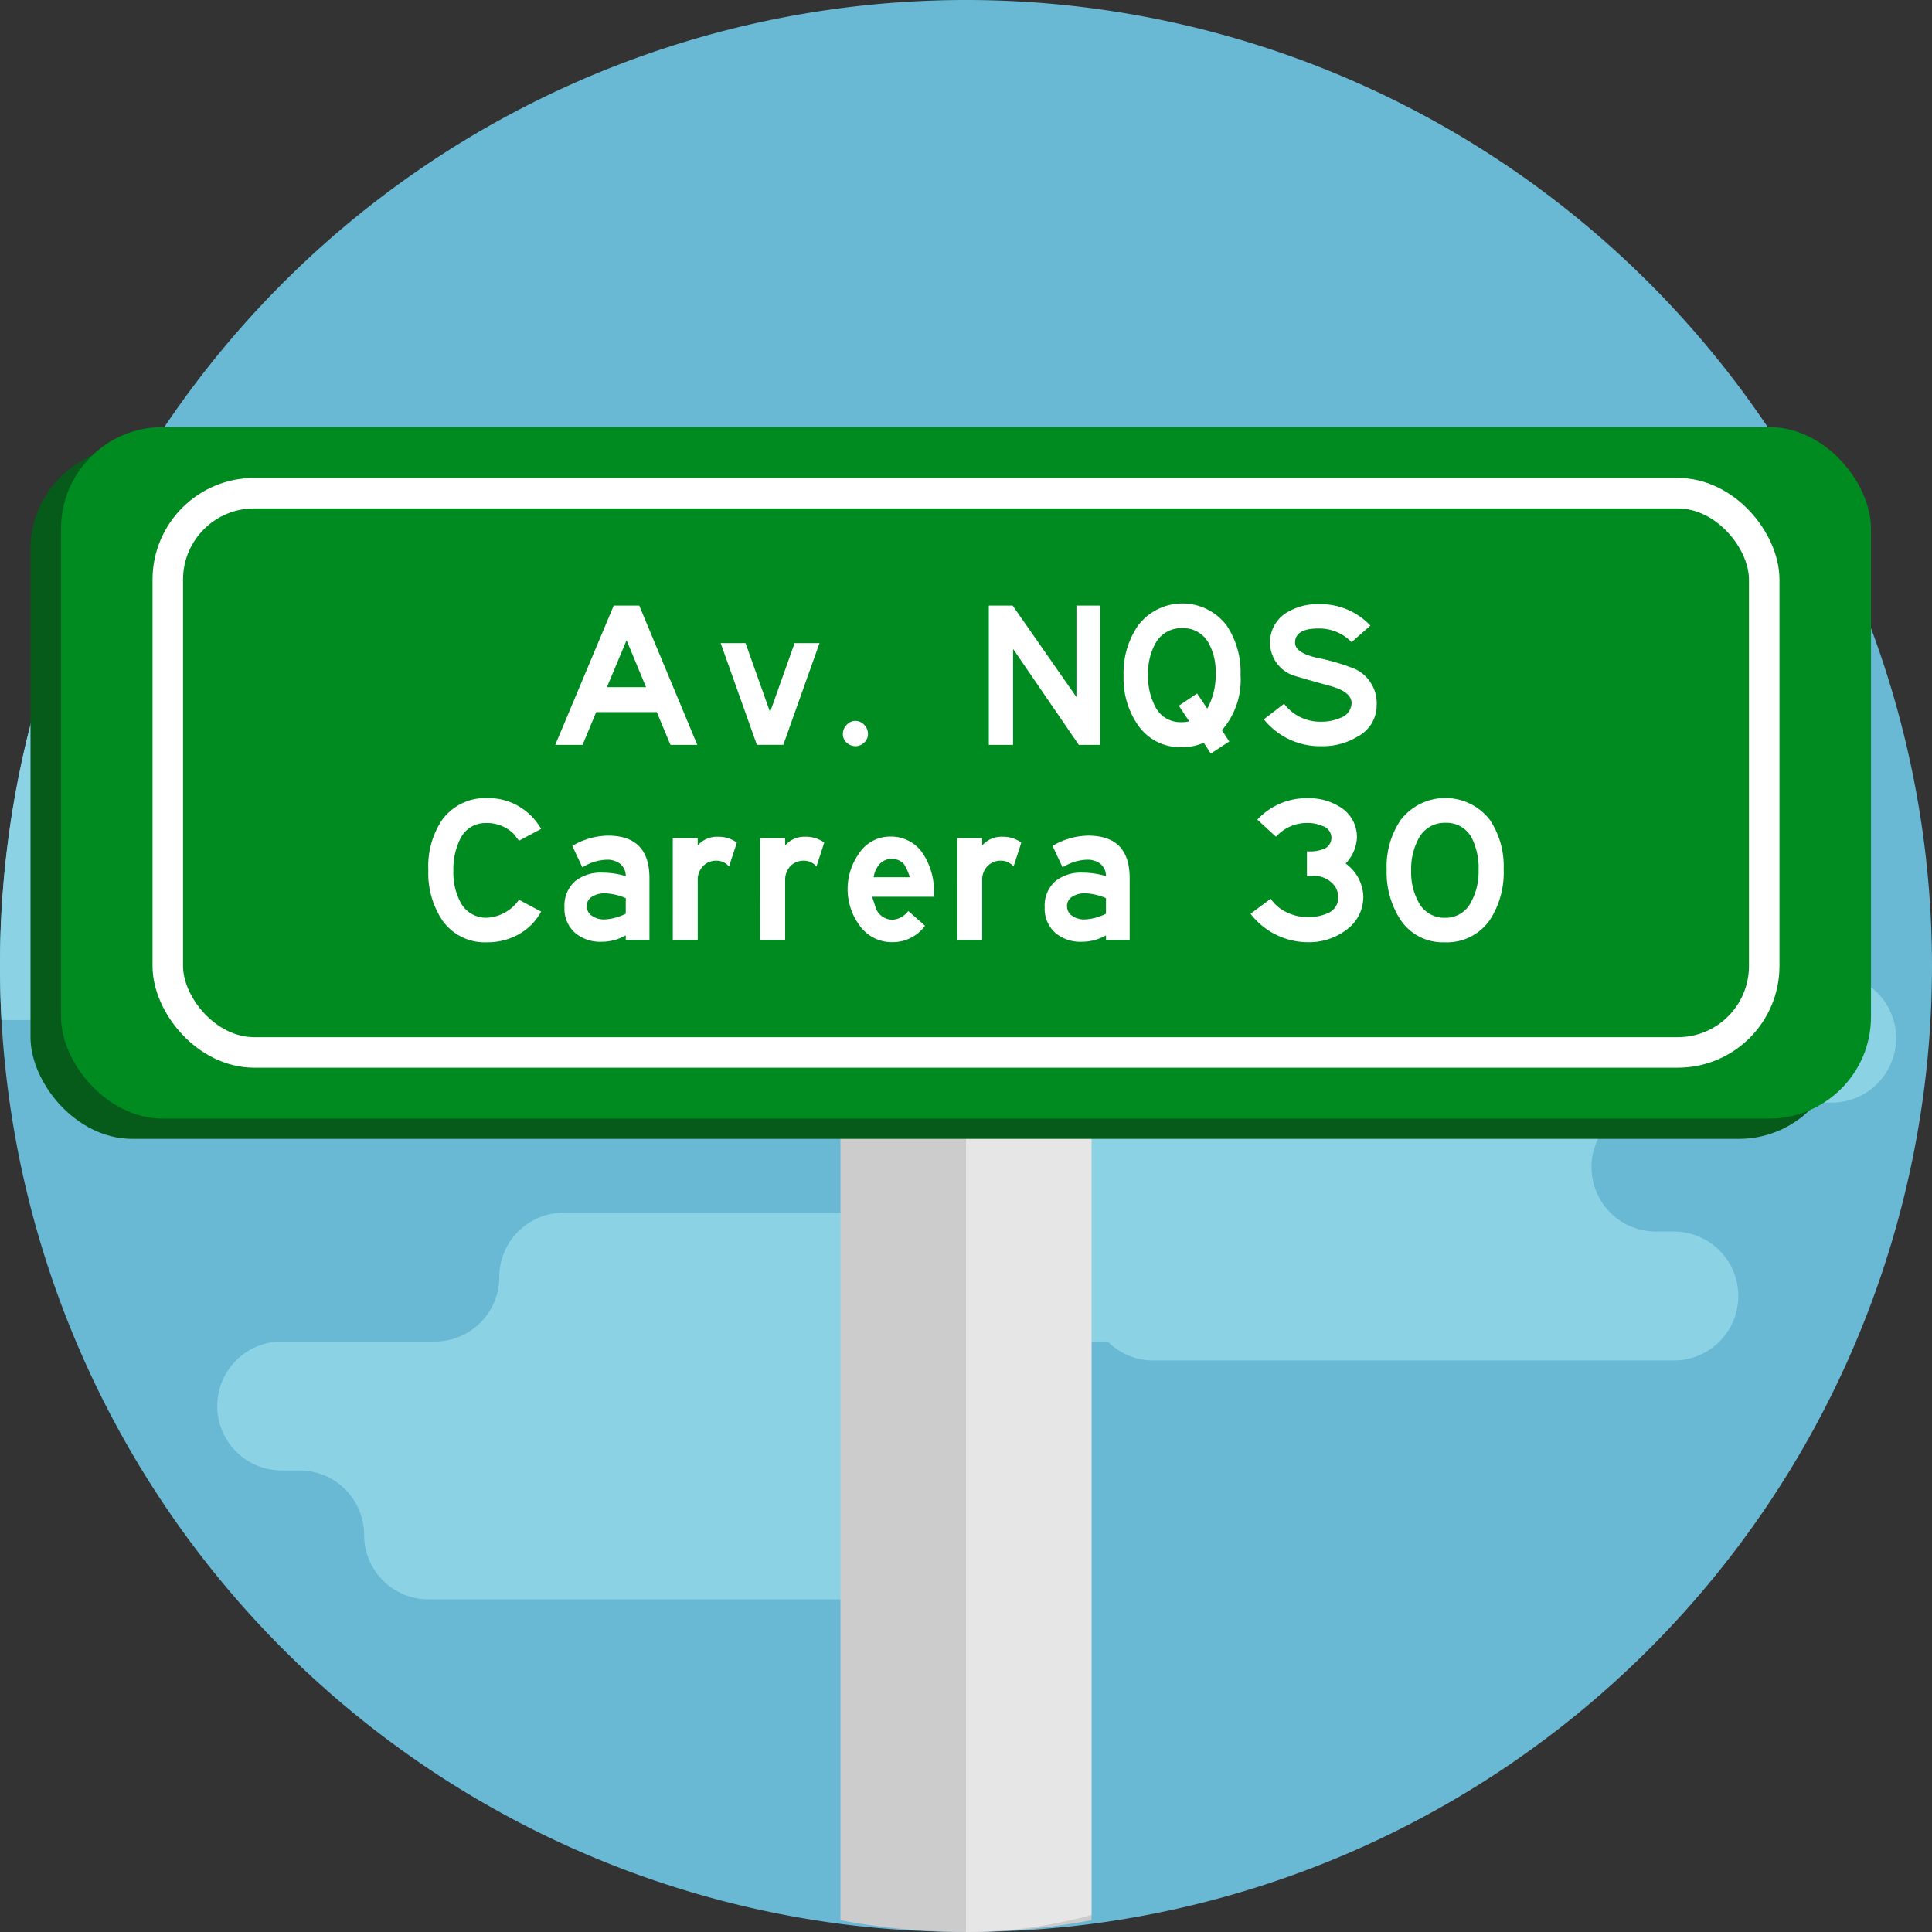 <svg xmlns="http://www.w3.org/2000/svg" xmlns:xlink="http://www.w3.org/1999/xlink" width="190" height="190" viewBox="0 0 190 190">
  <rect x="0" y="0" width="190" height="190" fill="#333333" stroke="none"/>
  <defs>
    <clipPath id="clip-path">
      <rect id="Rectángulo_33915" data-name="Rectángulo 33915" width="190" height="190" transform="translate(285 4627)"/>
    </clipPath>
  </defs>
  <g id="Enmascarar_grupo_68" data-name="Enmascarar grupo 68" transform="translate(-285 -4627)" clip-path="url(#clip-path)">
    <g id="senal-de-stop_1_" data-name="senal-de-stop (1)" transform="translate(285 4627)">
      <path id="Trazado_113875" data-name="Trazado 113875" d="M190,95a95.019,95.019,0,0,1-82.658,94.205,96.3,96.3,0,0,1-24.688,0A95.023,95.023,0,0,1,.148,100.316Q0,97.676,0,95a95,95,0,1,1,190,0Zm0,0" fill="#69b8d4"/>
      <path id="Trazado_113876" data-name="Trazado 113876" d="M120.376,102.1a6.338,6.338,0,0,1,6.338-6.339H180.13a6.339,6.339,0,0,1,0,12.678H162.852a6.338,6.338,0,1,0,0,12.677h1.761a6.339,6.339,0,1,1,0,12.678H113.418a6.338,6.338,0,0,1-6.338-6.339,6.339,6.339,0,0,0-6.339-6.339H98.98a6.338,6.338,0,1,1,0-12.677h15.057a6.339,6.339,0,0,0,6.339-6.339Zm0,0" fill="#8cd2e5"/>
      <path id="Trazado_113877" data-name="Trazado 113877" d="M32.99,68.625a6.34,6.34,0,0,1-6.339,6.336H9.372a6.34,6.34,0,0,0,0,12.679h1.761a6.338,6.338,0,1,1,0,12.675H.148Q0,97.676,0,95A94.809,94.809,0,0,1,5.785,62.286H26.651a6.339,6.339,0,0,1,6.339,6.339Zm0,0" fill="#8cd2e5"/>
      <path id="Trazado_113878" data-name="Trazado 113878" d="M49.1,125.595a6.339,6.339,0,0,1,6.339-6.339h53.416a6.338,6.338,0,0,1,0,12.677H91.577a6.339,6.339,0,0,0,0,12.678H93.34a6.338,6.338,0,0,1,0,12.677H42.145a6.339,6.339,0,0,1-6.339-6.339,6.338,6.338,0,0,0-6.339-6.338H27.706a6.339,6.339,0,0,1,0-12.678H42.762a6.339,6.339,0,0,0,6.339-6.338Zm0,0" fill="#8cd2e5"/>
      <path id="Trazado_113879" data-name="Trazado 113879" d="M107.342,128.475V217a66.373,66.373,0,0,1-24.688,0V128.475Zm0,0" transform="translate(0 -28.16)" fill="#ccc"/>
      <path id="Trazado_113880" data-name="Trazado 113880" d="M107.342,150.077v82.328A46.774,46.774,0,0,1,95,234.077v-84Zm0,0" transform="translate(0 -44.077)" fill="#e6e6e6"/>
      <g id="Grupo_81262" data-name="Grupo 81262" transform="translate(-285 -8081)">
        <rect id="Rectángulo_34166" data-name="Rectángulo 34166" width="178" height="68" rx="10" transform="translate(288 8125)" fill="#065b1a"/>
        <rect id="Rectángulo_34164" data-name="Rectángulo 34164" width="178" height="68" rx="10" transform="translate(291 8123)" fill="#008b20"/>
        <g id="Rectángulo_34165" data-name="Rectángulo 34165" transform="translate(300 8128)" fill="none" stroke="#fff" stroke-width="3">
          <rect width="160" height="58" rx="10" stroke="none"/>
          <rect x="1.5" y="1.5" width="157" height="55" rx="8.5" fill="none"/>
        </g>
        <g id="Grupo_82312" data-name="Grupo 82312" transform="translate(-43.811 -55.393)">
          <path id="Trazado_117856" data-name="Trazado 117856" d="M446.307,255.531h2.508l5.709,13.7h-2.639l-1.345-3.22h-5.959l-1.34,3.22h-2.686Zm3.179,8.026-1.916-4.615-1.933,4.615Z" transform="translate(-57.139 7940.414)" fill="#fff"/>
          <path id="Trazado_117857" data-name="Trazado 117857" d="M453.7,257.962l2.411,6.78,2.412-6.78h2.449l-3.559,10h-2.6l-3.56-10Z" transform="translate(-51.568 7941.68)" fill="#fff"/>
          <path id="Trazado_117858" data-name="Trazado 117858" d="M459.525,263.379a1.15,1.15,0,0,1,.862-.391,1.168,1.168,0,0,1,.862.383,1.256,1.256,0,0,1,.371.9,1.116,1.116,0,0,1-.377.856,1.231,1.231,0,0,1-1.711.008,1.1,1.1,0,0,1-.379-.85,1.282,1.282,0,0,1,.371-.91" transform="translate(-47.451 7944.298)" fill="#fff"/>
          <path id="Trazado_117859" data-name="Trazado 117859" d="M468.59,255.531h2.342l6.274,9v-9h2.341v13.7h-2.109l-6.464-9.437v9.437H468.59Z" transform="translate(-42.535 7940.414)" fill="#fff"/>
          <path id="Trazado_117860" data-name="Trazado 117860" d="M485.192,269.1a5.339,5.339,0,0,1-2.164.436,5.036,5.036,0,0,1-4.329-2.2,8.059,8.059,0,0,1-1.395-4.806,8.293,8.293,0,0,1,1.379-4.9,5.46,5.46,0,0,1,8.767-.053,8.243,8.243,0,0,1,1.357,4.861,7.5,7.5,0,0,1-1.834,5.424l.726,1.11-1.821,1.191Zm-.657-4.849,1,1.491a6.8,6.8,0,0,0,.821-3.506,5.7,5.7,0,0,0-.712-2.984,2.831,2.831,0,0,0-2.561-1.425,2.894,2.894,0,0,0-2.645,1.494,6.064,6.064,0,0,0-.724,3.109,6.315,6.315,0,0,0,.686,3.081,2.755,2.755,0,0,0,2.548,1.562,2.882,2.882,0,0,0,.808-.082l-1.016-1.535Z" transform="translate(-37.996 7940.339)" fill="#fff"/>
          <path id="Trazado_117861" data-name="Trazado 117861" d="M488.363,265.234A4.419,4.419,0,0,0,492.021,267a4.6,4.6,0,0,0,1.9-.383,1.577,1.577,0,0,0,1.081-1.439c0-.741-.694-1.3-2.081-1.687q-3.534-.97-3.862-1.122a3.444,3.444,0,0,1-.535-6.04,5.829,5.829,0,0,1,3.3-.89,6.726,6.726,0,0,1,5.028,2.11l-1.851,1.629a4.425,4.425,0,0,0-3.27-1.343q-2.288,0-2.287,1.4c0,.648.69,1.136,2.079,1.465a21.025,21.025,0,0,1,3.863,1.136,3.72,3.72,0,0,1,2.082,3.548,3.455,3.455,0,0,1-1.808,3.04,6.568,6.568,0,0,1-3.588.986,7.074,7.074,0,0,1-5.7-2.643Z" transform="translate(-33.27 7940.366)" fill="#fff"/>
          <path id="Trazado_117862" data-name="Trazado 117862" d="M441.21,281.392a6.264,6.264,0,0,1-3.083.768,5.087,5.087,0,0,1-4.423-2.192,8.342,8.342,0,0,1-1.355-4.916,8.17,8.17,0,0,1,1.367-4.946,5.247,5.247,0,0,1,4.52-2.122,5.825,5.825,0,0,1,3.007.8,6.116,6.116,0,0,1,2.2,2.227l-2.181,1.163c-.216-.283-.374-.493-.478-.63a3.7,3.7,0,0,0-2.792-1.11,2.718,2.718,0,0,0-2.523,1.6,6.642,6.642,0,0,0-.657,3.084,6.217,6.217,0,0,0,.7,3.107,2.834,2.834,0,0,0,2.615,1.521,4.09,4.09,0,0,0,3.135-1.767l2.181,1.163a5.559,5.559,0,0,1-2.233,2.246" transform="translate(-61.414 7946.901)" fill="#fff"/>
          <path id="Trazado_117863" data-name="Trazado 117863" d="M447.179,280.215a4.756,4.756,0,0,1-2.376.63,3.811,3.811,0,0,1-2.611-.876,3.154,3.154,0,0,1-1.04-2.508,3.2,3.2,0,0,1,1.049-2.575,4,4,0,0,1,2.678-.835,7.8,7.8,0,0,1,2.3.344,1.57,1.57,0,0,0-.57-1.232,2.1,2.1,0,0,0-1.319-.385,4.745,4.745,0,0,0-2.376.751l-.993-2.108a7.021,7.021,0,0,1,3.506-1.013q4.081,0,4.081,4.178v6.067h-2.328Zm0-3.658a5.774,5.774,0,0,0-2.073-.478,2.31,2.31,0,0,0-1.16.286,1.057,1.057,0,0,0-.6.958,1.122,1.122,0,0,0,.57,1.013,2.036,2.036,0,0,0,1.159.315,5.156,5.156,0,0,0,2.1-.561Z" transform="translate(-56.828 7948.163)" fill="#fff"/>
          <path id="Trazado_117864" data-name="Trazado 117864" d="M448.154,270.617h2.453v.724a2.482,2.482,0,0,1,1.932-.861,3.092,3.092,0,0,1,1.918.575l-.77,2.356a1.567,1.567,0,0,0-1.2-.575,1.783,1.783,0,0,0-1.361.538,1.921,1.921,0,0,0-.516,1.378v5.863h-2.453Z" transform="translate(-53.181 7948.201)" fill="#fff"/>
          <path id="Trazado_117865" data-name="Trazado 117865" d="M453.807,270.617h2.453v.724a2.482,2.482,0,0,1,1.932-.861,3.08,3.08,0,0,1,1.915.575l-.767,2.356a1.572,1.572,0,0,0-1.2-.575,1.792,1.792,0,0,0-1.364.538,1.932,1.932,0,0,0-.512,1.378v5.863h-2.453Z" transform="translate(-50.236 7948.201)" fill="#fff"/>
          <path id="Trazado_117866" data-name="Trazado 117866" d="M467.074,279.238a3.924,3.924,0,0,1-3.232,1.615,3.869,3.869,0,0,1-3.23-1.673,6.028,6.028,0,0,1-.058-7.01,3.641,3.641,0,0,1,3.083-1.7,3.745,3.745,0,0,1,3.3,1.784,6.673,6.673,0,0,1,1.013,3.778v.356H461.87c.163.5.289.881.368,1.138a1.77,1.77,0,0,0,1.6,1.124,2.071,2.071,0,0,0,1.586-.865Zm-2.068-6.055a1.517,1.517,0,0,0-1.273-.507,1.5,1.5,0,0,0-1.179.561,2.531,2.531,0,0,0-.532,1.232h3.56a5.83,5.83,0,0,0-.576-1.287" transform="translate(-47.292 7948.195)" fill="#fff"/>
          <path id="Trazado_117867" data-name="Trazado 117867" d="M466.553,270.617H469v.724a2.486,2.486,0,0,1,1.932-.861,3.089,3.089,0,0,1,1.918.575l-.767,2.356a1.578,1.578,0,0,0-1.206-.575,1.787,1.787,0,0,0-1.361.538,1.921,1.921,0,0,0-.516,1.378v5.863h-2.45Z" transform="translate(-43.597 7948.201)" fill="#fff"/>
          <path id="Trazado_117868" data-name="Trazado 117868" d="M478.231,280.215a4.756,4.756,0,0,1-2.376.63,3.811,3.811,0,0,1-2.611-.876,3.154,3.154,0,0,1-1.04-2.508,3.2,3.2,0,0,1,1.049-2.575,4,4,0,0,1,2.678-.835,7.8,7.8,0,0,1,2.3.344,1.57,1.57,0,0,0-.57-1.232,2.1,2.1,0,0,0-1.319-.385,4.745,4.745,0,0,0-2.376.751l-.993-2.108a7.02,7.02,0,0,1,3.506-1.013q4.081,0,4.081,4.178v6.067h-2.328Zm0-3.658a5.774,5.774,0,0,0-2.073-.478,2.315,2.315,0,0,0-1.16.286,1.058,1.058,0,0,0-.6.958,1.122,1.122,0,0,0,.57,1.013,2.045,2.045,0,0,0,1.161.315,5.144,5.144,0,0,0,2.1-.561Z" transform="translate(-40.653 7948.163)" fill="#fff"/>
          <path id="Trazado_117869" data-name="Trazado 117869" d="M487.5,277.875a3.787,3.787,0,0,0,1.586,1.34,4.6,4.6,0,0,0,2.041.467,4.537,4.537,0,0,0,1.973-.383,1.658,1.658,0,0,0,1.042-1.574,2.069,2.069,0,0,0-.289-1.014,2.511,2.511,0,0,0-2.449-1.054h-.344V273.21a3.7,3.7,0,0,0,1.547-.189,1.188,1.188,0,0,0,.862-1.15,1.23,1.23,0,0,0-.876-1.147,3.657,3.657,0,0,0-1.533-.3,4.09,4.09,0,0,0-3.042,1.36l-1.834-1.685a6.548,6.548,0,0,1,4.931-2.108,5.673,5.673,0,0,1,3.326.943,3.437,3.437,0,0,1,1.535,2.97,3.95,3.95,0,0,1-1.109,2.508,4.153,4.153,0,0,1,1.738,3.22,3.988,3.988,0,0,1-1.738,3.355,6.068,6.068,0,0,1-3.711,1.165,7.133,7.133,0,0,1-5.643-2.8Z" transform="translate(-33.72 7946.902)" fill="#fff"/>
          <path id="Trazado_117870" data-name="Trazado 117870" d="M504.479,279.949A5.133,5.133,0,0,1,500,282.165a4.973,4.973,0,0,1-4.353-2.259,8.507,8.507,0,0,1-1.331-4.89,8.135,8.135,0,0,1,1.369-4.864,5.536,5.536,0,0,1,8.78-.026,8.178,8.178,0,0,1,1.357,4.849,8.556,8.556,0,0,1-1.341,4.973m-1.767-7.986a2.806,2.806,0,0,0-2.631-1.548,2.876,2.876,0,0,0-2.63,1.56,6.241,6.241,0,0,0-.726,3.136,6.039,6.039,0,0,0,.726,3.11,2.847,2.847,0,0,0,2.63,1.535,2.773,2.773,0,0,0,2.548-1.574,6.226,6.226,0,0,0,.725-3.084,6.666,6.666,0,0,0-.642-3.135" transform="translate(-29.135 7946.896)" fill="#fff"/>
        </g>
      </g>
    </g>
  </g>
</svg>
